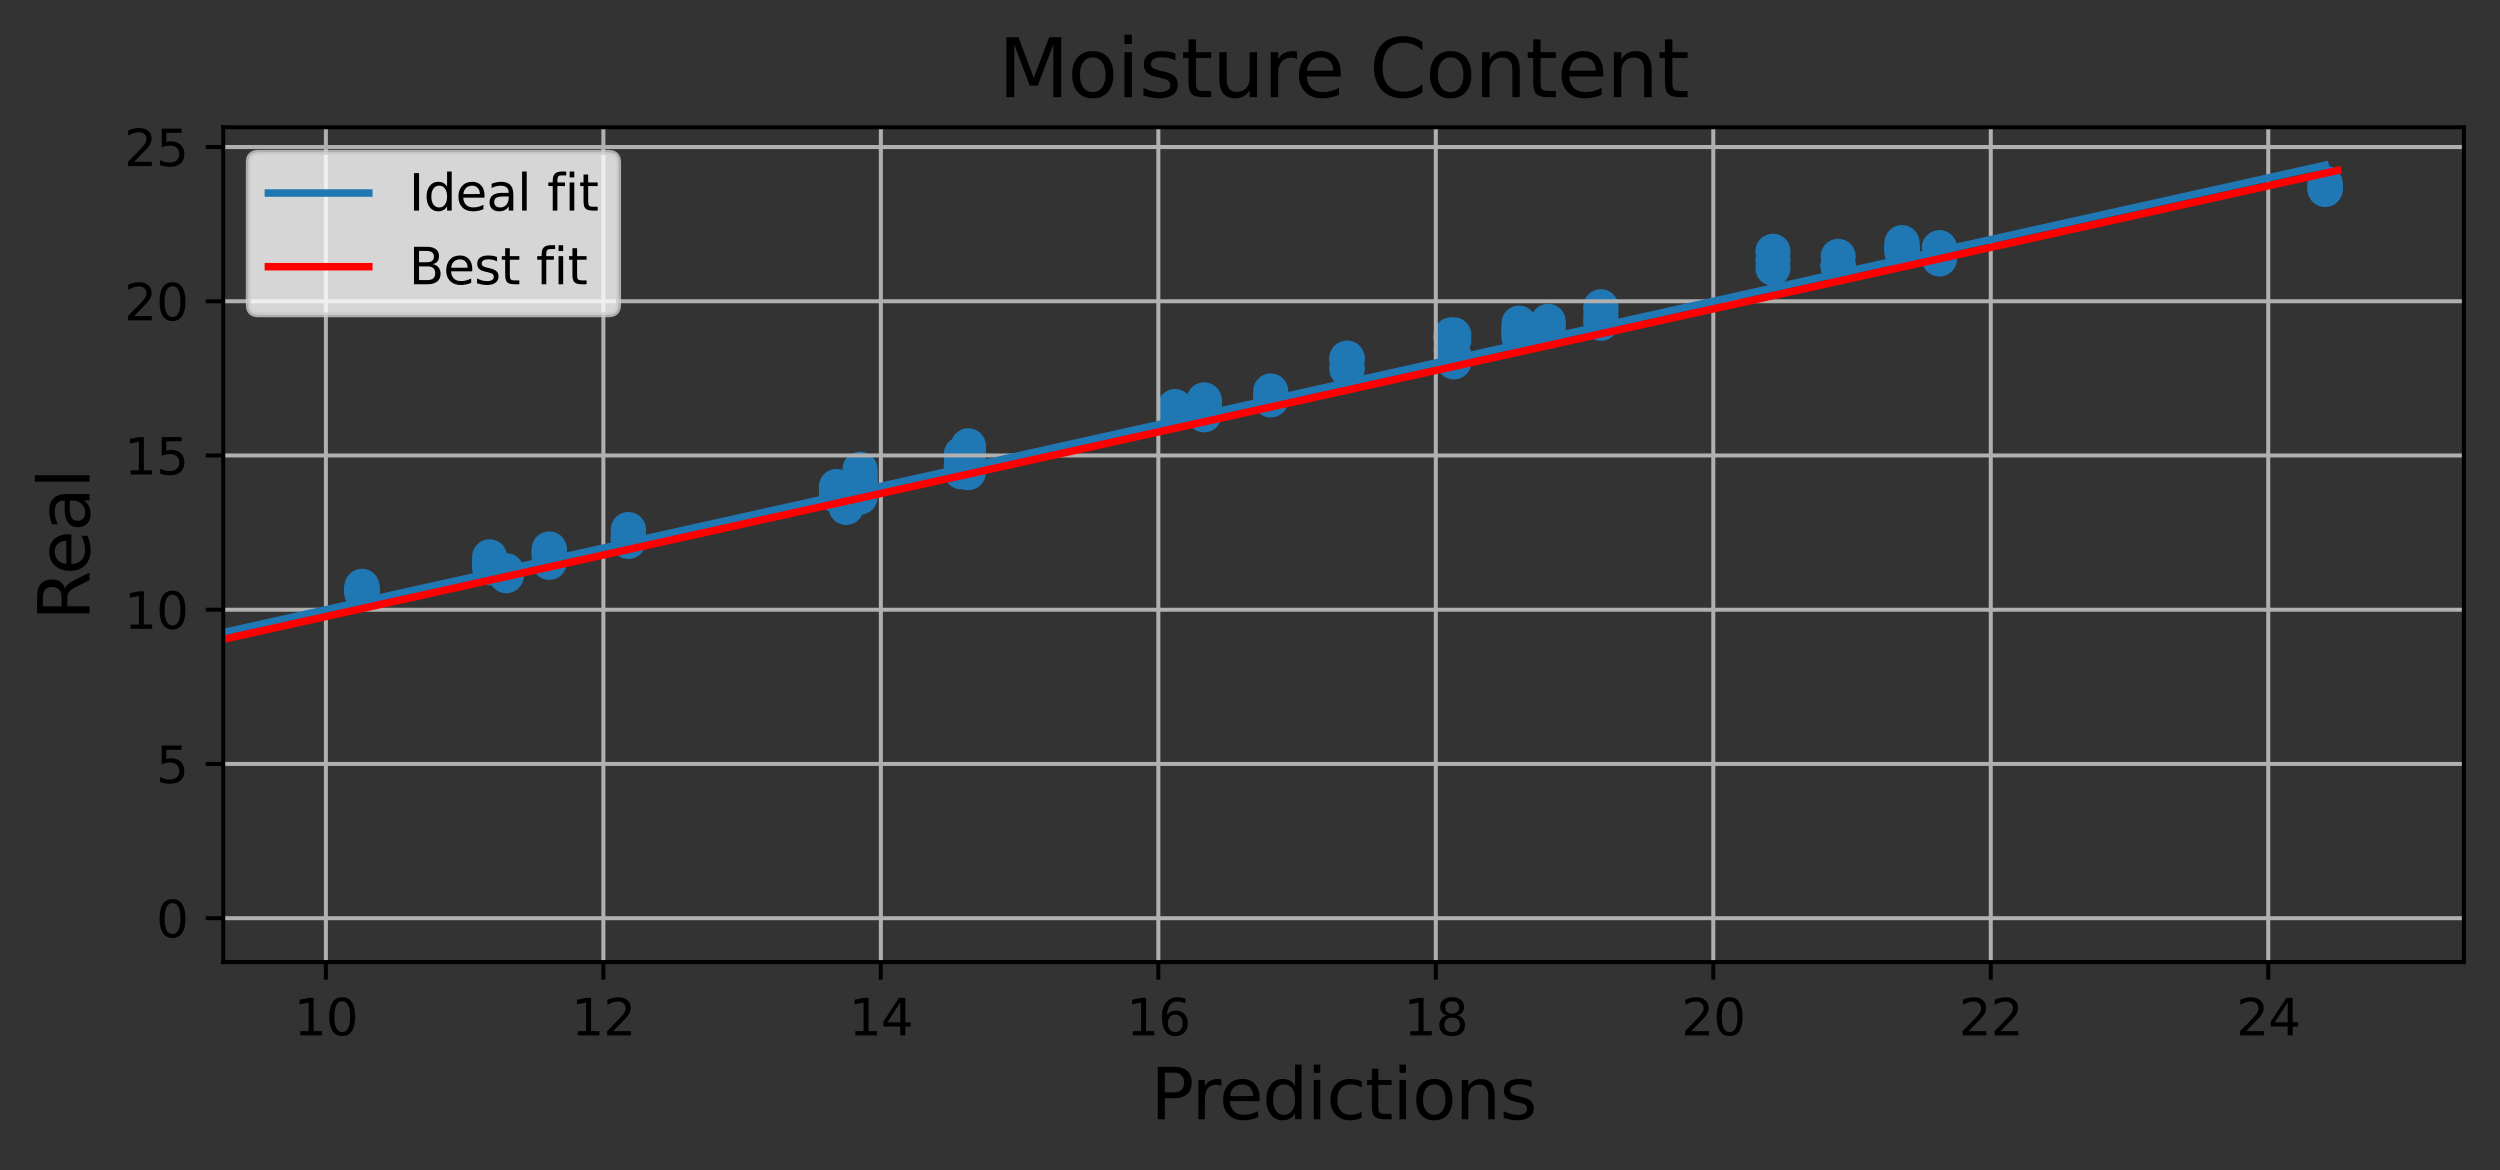 <?xml version="1.0" encoding="utf-8" standalone="no"?>
<!DOCTYPE svg PUBLIC "-//W3C//DTD SVG 1.1//EN"
  "http://www.w3.org/Graphics/SVG/1.1/DTD/svg11.dtd">
<svg xmlns:xlink="http://www.w3.org/1999/xlink" width="498.074pt" height="233.105pt" viewBox="0 0 498.074 233.105" xmlns="http://www.w3.org/2000/svg" version="1.1">
 <rect x="0" y="0" width="498.074" height="233.105" fill="#333333" stroke="none"/>
 <defs>
  <style type="text/css">*{stroke-linejoin: round; stroke-linecap: butt}</style>
 </defs>
 <g id="figure_1">
  <g id="patch_1">
   <path d="M 0 233.105 
L 498.074 233.105 
L 498.074 0 
L 0 0 
L 0 233.105 
z
" style="fill: none"/>
  </g>
  <g id="axes_1">
   <g id="patch_2">
    <path d="M 44.474 191.678 
L 490.874 191.678 
L 490.874 25.358 
L 44.474 25.358 
L 44.474 191.678 
z
" style="fill: none"/>
   </g>
   <g id="PathCollection_1">
    <defs>
     <path id="mb9bf95a5db" d="M 0 3 
C 0.796 3 1.559 2.684 2.121 2.121 
C 2.684 1.559 3 0.796 3 0 
C 3 -0.796 2.684 -1.559 2.121 -2.121 
C 1.559 -2.684 0.796 -3 0 -3 
C -0.796 -3 -1.559 -2.684 -2.121 -2.121 
C -2.684 -1.559 -3 -0.796 -3 0 
C -3 0.796 -2.684 1.559 -2.121 2.121 
C -1.559 2.684 -0.796 3 0 3 
z
" style="stroke: #1f77b4"/>
    </defs>
    <g clip-path="url(#p605a43929f)">
     <use xlink:href="#mb9bf95a5db" x="166.647" y="96.92" style="fill: #1f77b4; stroke: #1f77b4"/>
     <use xlink:href="#mb9bf95a5db" x="318.948" y="62.955" style="fill: #1f77b4; stroke: #1f77b4"/>
     <use xlink:href="#mb9bf95a5db" x="191.524" y="91.012" style="fill: #1f77b4; stroke: #1f77b4"/>
     <use xlink:href="#mb9bf95a5db" x="378.929" y="49.184" style="fill: #1f77b4; stroke: #1f77b4"/>
     <use xlink:href="#mb9bf95a5db" x="72.115" y="118.139" style="fill: #1f77b4; stroke: #1f77b4"/>
     <use xlink:href="#mb9bf95a5db" x="366.214" y="53.033" style="fill: #1f77b4; stroke: #1f77b4"/>
     <use xlink:href="#mb9bf95a5db" x="125.186" y="107.104" style="fill: #1f77b4; stroke: #1f77b4"/>
     <use xlink:href="#mb9bf95a5db" x="191.524" y="90.477" style="fill: #1f77b4; stroke: #1f77b4"/>
     <use xlink:href="#mb9bf95a5db" x="308.445" y="66.059" style="fill: #1f77b4; stroke: #1f77b4"/>
     <use xlink:href="#mb9bf95a5db" x="97.545" y="113.118" style="fill: #1f77b4; stroke: #1f77b4"/>
     <use xlink:href="#mb9bf95a5db" x="171.346" y="94.396" style="fill: #1f77b4; stroke: #1f77b4"/>
     <use xlink:href="#mb9bf95a5db" x="191.524" y="94.007" style="fill: #1f77b4; stroke: #1f77b4"/>
     <use xlink:href="#mb9bf95a5db" x="72.115" y="117.764" style="fill: #1f77b4; stroke: #1f77b4"/>
     <use xlink:href="#mb9bf95a5db" x="366.214" y="53.162" style="fill: #1f77b4; stroke: #1f77b4"/>
     <use xlink:href="#mb9bf95a5db" x="289.096" y="67.372" style="fill: #1f77b4; stroke: #1f77b4"/>
     <use xlink:href="#mb9bf95a5db" x="268.365" y="71.594" style="fill: #1f77b4; stroke: #1f77b4"/>
     <use xlink:href="#mb9bf95a5db" x="268.365" y="71.379" style="fill: #1f77b4; stroke: #1f77b4"/>
     <use xlink:href="#mb9bf95a5db" x="239.895" y="79.982" style="fill: #1f77b4; stroke: #1f77b4"/>
     <use xlink:href="#mb9bf95a5db" x="463.234" y="37.743" style="fill: #1f77b4; stroke: #1f77b4"/>
     <use xlink:href="#mb9bf95a5db" x="72.115" y="117.398" style="fill: #1f77b4; stroke: #1f77b4"/>
     <use xlink:href="#mb9bf95a5db" x="289.649" y="66.708" style="fill: #1f77b4; stroke: #1f77b4"/>
     <use xlink:href="#mb9bf95a5db" x="171.346" y="94.305" style="fill: #1f77b4; stroke: #1f77b4"/>
     <use xlink:href="#mb9bf95a5db" x="109.43" y="109.753" style="fill: #1f77b4; stroke: #1f77b4"/>
     <use xlink:href="#mb9bf95a5db" x="109.43" y="110.371" style="fill: #1f77b4; stroke: #1f77b4"/>
     <use xlink:href="#mb9bf95a5db" x="171.346" y="99.042" style="fill: #1f77b4; stroke: #1f77b4"/>
     <use xlink:href="#mb9bf95a5db" x="100.862" y="114.143" style="fill: #1f77b4; stroke: #1f77b4"/>
     <use xlink:href="#mb9bf95a5db" x="192.906" y="88.894" style="fill: #1f77b4; stroke: #1f77b4"/>
     <use xlink:href="#mb9bf95a5db" x="125.186" y="105.897" style="fill: #1f77b4; stroke: #1f77b4"/>
     <use xlink:href="#mb9bf95a5db" x="125.186" y="107.086" style="fill: #1f77b4; stroke: #1f77b4"/>
     <use xlink:href="#mb9bf95a5db" x="239.895" y="81.49" style="fill: #1f77b4; stroke: #1f77b4"/>
     <use xlink:href="#mb9bf95a5db" x="318.948" y="61.107" style="fill: #1f77b4; stroke: #1f77b4"/>
     <use xlink:href="#mb9bf95a5db" x="289.096" y="66.735" style="fill: #1f77b4; stroke: #1f77b4"/>
     <use xlink:href="#mb9bf95a5db" x="72.115" y="117.828" style="fill: #1f77b4; stroke: #1f77b4"/>
     <use xlink:href="#mb9bf95a5db" x="191.524" y="90.93" style="fill: #1f77b4; stroke: #1f77b4"/>
     <use xlink:href="#mb9bf95a5db" x="234.091" y="81.417" style="fill: #1f77b4; stroke: #1f77b4"/>
     <use xlink:href="#mb9bf95a5db" x="100.862" y="114.191" style="fill: #1f77b4; stroke: #1f77b4"/>
     <use xlink:href="#mb9bf95a5db" x="109.43" y="110.093" style="fill: #1f77b4; stroke: #1f77b4"/>
     <use xlink:href="#mb9bf95a5db" x="192.906" y="90.613" style="fill: #1f77b4; stroke: #1f77b4"/>
     <use xlink:href="#mb9bf95a5db" x="171.346" y="98.168" style="fill: #1f77b4; stroke: #1f77b4"/>
     <use xlink:href="#mb9bf95a5db" x="125.186" y="105.492" style="fill: #1f77b4; stroke: #1f77b4"/>
     <use xlink:href="#mb9bf95a5db" x="171.346" y="95.792" style="fill: #1f77b4; stroke: #1f77b4"/>
     <use xlink:href="#mb9bf95a5db" x="72.115" y="117.243" style="fill: #1f77b4; stroke: #1f77b4"/>
     <use xlink:href="#mb9bf95a5db" x="109.43" y="109.748" style="fill: #1f77b4; stroke: #1f77b4"/>
     <use xlink:href="#mb9bf95a5db" x="289.649" y="67.745" style="fill: #1f77b4; stroke: #1f77b4"/>
     <use xlink:href="#mb9bf95a5db" x="109.43" y="110.77" style="fill: #1f77b4; stroke: #1f77b4"/>
     <use xlink:href="#mb9bf95a5db" x="125.186" y="107.876" style="fill: #1f77b4; stroke: #1f77b4"/>
     <use xlink:href="#mb9bf95a5db" x="72.115" y="117.463" style="fill: #1f77b4; stroke: #1f77b4"/>
     <use xlink:href="#mb9bf95a5db" x="302.64" y="66.052" style="fill: #1f77b4; stroke: #1f77b4"/>
     <use xlink:href="#mb9bf95a5db" x="192.906" y="89.395" style="fill: #1f77b4; stroke: #1f77b4"/>
     <use xlink:href="#mb9bf95a5db" x="97.545" y="112.363" style="fill: #1f77b4; stroke: #1f77b4"/>
     <use xlink:href="#mb9bf95a5db" x="378.929" y="48.341" style="fill: #1f77b4; stroke: #1f77b4"/>
     <use xlink:href="#mb9bf95a5db" x="192.906" y="90.482" style="fill: #1f77b4; stroke: #1f77b4"/>
     <use xlink:href="#mb9bf95a5db" x="168.582" y="100.164" style="fill: #1f77b4; stroke: #1f77b4"/>
     <use xlink:href="#mb9bf95a5db" x="463.234" y="37.497" style="fill: #1f77b4; stroke: #1f77b4"/>
     <use xlink:href="#mb9bf95a5db" x="366.214" y="52.917" style="fill: #1f77b4; stroke: #1f77b4"/>
     <use xlink:href="#mb9bf95a5db" x="191.524" y="93.29" style="fill: #1f77b4; stroke: #1f77b4"/>
     <use xlink:href="#mb9bf95a5db" x="192.906" y="90.016" style="fill: #1f77b4; stroke: #1f77b4"/>
     <use xlink:href="#mb9bf95a5db" x="239.895" y="81.744" style="fill: #1f77b4; stroke: #1f77b4"/>
     <use xlink:href="#mb9bf95a5db" x="191.524" y="92.763" style="fill: #1f77b4; stroke: #1f77b4"/>
     <use xlink:href="#mb9bf95a5db" x="97.545" y="111.786" style="fill: #1f77b4; stroke: #1f77b4"/>
     <use xlink:href="#mb9bf95a5db" x="192.906" y="91.925" style="fill: #1f77b4; stroke: #1f77b4"/>
     <use xlink:href="#mb9bf95a5db" x="168.582" y="100.707" style="fill: #1f77b4; stroke: #1f77b4"/>
     <use xlink:href="#mb9bf95a5db" x="289.649" y="70.794" style="fill: #1f77b4; stroke: #1f77b4"/>
     <use xlink:href="#mb9bf95a5db" x="353.223" y="53.44" style="fill: #1f77b4; stroke: #1f77b4"/>
     <use xlink:href="#mb9bf95a5db" x="302.64" y="65.3" style="fill: #1f77b4; stroke: #1f77b4"/>
     <use xlink:href="#mb9bf95a5db" x="353.223" y="50.059" style="fill: #1f77b4; stroke: #1f77b4"/>
     <use xlink:href="#mb9bf95a5db" x="378.929" y="48.936" style="fill: #1f77b4; stroke: #1f77b4"/>
     <use xlink:href="#mb9bf95a5db" x="171.346" y="97.216" style="fill: #1f77b4; stroke: #1f77b4"/>
     <use xlink:href="#mb9bf95a5db" x="239.895" y="79.859" style="fill: #1f77b4; stroke: #1f77b4"/>
     <use xlink:href="#mb9bf95a5db" x="353.223" y="51.897" style="fill: #1f77b4; stroke: #1f77b4"/>
     <use xlink:href="#mb9bf95a5db" x="191.524" y="90.764" style="fill: #1f77b4; stroke: #1f77b4"/>
     <use xlink:href="#mb9bf95a5db" x="386.392" y="51.612" style="fill: #1f77b4; stroke: #1f77b4"/>
     <use xlink:href="#mb9bf95a5db" x="168.582" y="100.353" style="fill: #1f77b4; stroke: #1f77b4"/>
     <use xlink:href="#mb9bf95a5db" x="366.214" y="52.878" style="fill: #1f77b4; stroke: #1f77b4"/>
     <use xlink:href="#mb9bf95a5db" x="100.862" y="114.703" style="fill: #1f77b4; stroke: #1f77b4"/>
     <use xlink:href="#mb9bf95a5db" x="100.862" y="114.376" style="fill: #1f77b4; stroke: #1f77b4"/>
     <use xlink:href="#mb9bf95a5db" x="168.582" y="97.533" style="fill: #1f77b4; stroke: #1f77b4"/>
     <use xlink:href="#mb9bf95a5db" x="234.091" y="82.487" style="fill: #1f77b4; stroke: #1f77b4"/>
     <use xlink:href="#mb9bf95a5db" x="378.929" y="49.522" style="fill: #1f77b4; stroke: #1f77b4"/>
     <use xlink:href="#mb9bf95a5db" x="109.43" y="111.783" style="fill: #1f77b4; stroke: #1f77b4"/>
     <use xlink:href="#mb9bf95a5db" x="125.186" y="107.433" style="fill: #1f77b4; stroke: #1f77b4"/>
     <use xlink:href="#mb9bf95a5db" x="268.365" y="72.945" style="fill: #1f77b4; stroke: #1f77b4"/>
     <use xlink:href="#mb9bf95a5db" x="308.445" y="64.721" style="fill: #1f77b4; stroke: #1f77b4"/>
     <use xlink:href="#mb9bf95a5db" x="171.346" y="93.481" style="fill: #1f77b4; stroke: #1f77b4"/>
     <use xlink:href="#mb9bf95a5db" x="239.895" y="82.647" style="fill: #1f77b4; stroke: #1f77b4"/>
     <use xlink:href="#mb9bf95a5db" x="166.647" y="98.567" style="fill: #1f77b4; stroke: #1f77b4"/>
     <use xlink:href="#mb9bf95a5db" x="72.115" y="117.389" style="fill: #1f77b4; stroke: #1f77b4"/>
     <use xlink:href="#mb9bf95a5db" x="192.906" y="90.288" style="fill: #1f77b4; stroke: #1f77b4"/>
     <use xlink:href="#mb9bf95a5db" x="168.582" y="100.15" style="fill: #1f77b4; stroke: #1f77b4"/>
     <use xlink:href="#mb9bf95a5db" x="302.64" y="65.876" style="fill: #1f77b4; stroke: #1f77b4"/>
     <use xlink:href="#mb9bf95a5db" x="386.392" y="50.589" style="fill: #1f77b4; stroke: #1f77b4"/>
     <use xlink:href="#mb9bf95a5db" x="109.43" y="109.359" style="fill: #1f77b4; stroke: #1f77b4"/>
     <use xlink:href="#mb9bf95a5db" x="109.43" y="110.348" style="fill: #1f77b4; stroke: #1f77b4"/>
     <use xlink:href="#mb9bf95a5db" x="378.929" y="49.335" style="fill: #1f77b4; stroke: #1f77b4"/>
     <use xlink:href="#mb9bf95a5db" x="109.43" y="111.631" style="fill: #1f77b4; stroke: #1f77b4"/>
     <use xlink:href="#mb9bf95a5db" x="463.234" y="36.488" style="fill: #1f77b4; stroke: #1f77b4"/>
     <use xlink:href="#mb9bf95a5db" x="318.948" y="63.817" style="fill: #1f77b4; stroke: #1f77b4"/>
     <use xlink:href="#mb9bf95a5db" x="253.163" y="78.975" style="fill: #1f77b4; stroke: #1f77b4"/>
     <use xlink:href="#mb9bf95a5db" x="168.582" y="99.321" style="fill: #1f77b4; stroke: #1f77b4"/>
     <use xlink:href="#mb9bf95a5db" x="125.186" y="107.443" style="fill: #1f77b4; stroke: #1f77b4"/>
     <use xlink:href="#mb9bf95a5db" x="386.392" y="49.361" style="fill: #1f77b4; stroke: #1f77b4"/>
     <use xlink:href="#mb9bf95a5db" x="171.346" y="96.126" style="fill: #1f77b4; stroke: #1f77b4"/>
     <use xlink:href="#mb9bf95a5db" x="302.64" y="66.764" style="fill: #1f77b4; stroke: #1f77b4"/>
     <use xlink:href="#mb9bf95a5db" x="192.906" y="94.163" style="fill: #1f77b4; stroke: #1f77b4"/>
     <use xlink:href="#mb9bf95a5db" x="253.163" y="79.688" style="fill: #1f77b4; stroke: #1f77b4"/>
     <use xlink:href="#mb9bf95a5db" x="386.392" y="51.19" style="fill: #1f77b4; stroke: #1f77b4"/>
     <use xlink:href="#mb9bf95a5db" x="239.895" y="79.658" style="fill: #1f77b4; stroke: #1f77b4"/>
     <use xlink:href="#mb9bf95a5db" x="268.365" y="71.369" style="fill: #1f77b4; stroke: #1f77b4"/>
     <use xlink:href="#mb9bf95a5db" x="171.346" y="95.916" style="fill: #1f77b4; stroke: #1f77b4"/>
     <use xlink:href="#mb9bf95a5db" x="125.186" y="106.284" style="fill: #1f77b4; stroke: #1f77b4"/>
     <use xlink:href="#mb9bf95a5db" x="289.096" y="69.623" style="fill: #1f77b4; stroke: #1f77b4"/>
     <use xlink:href="#mb9bf95a5db" x="302.64" y="65.562" style="fill: #1f77b4; stroke: #1f77b4"/>
     <use xlink:href="#mb9bf95a5db" x="125.186" y="107.534" style="fill: #1f77b4; stroke: #1f77b4"/>
     <use xlink:href="#mb9bf95a5db" x="268.365" y="73.591" style="fill: #1f77b4; stroke: #1f77b4"/>
     <use xlink:href="#mb9bf95a5db" x="268.365" y="73.314" style="fill: #1f77b4; stroke: #1f77b4"/>
     <use xlink:href="#mb9bf95a5db" x="289.096" y="67.406" style="fill: #1f77b4; stroke: #1f77b4"/>
     <use xlink:href="#mb9bf95a5db" x="239.895" y="82.157" style="fill: #1f77b4; stroke: #1f77b4"/>
     <use xlink:href="#mb9bf95a5db" x="100.862" y="113.708" style="fill: #1f77b4; stroke: #1f77b4"/>
     <use xlink:href="#mb9bf95a5db" x="234.091" y="82.29" style="fill: #1f77b4; stroke: #1f77b4"/>
     <use xlink:href="#mb9bf95a5db" x="239.895" y="80.1" style="fill: #1f77b4; stroke: #1f77b4"/>
     <use xlink:href="#mb9bf95a5db" x="318.948" y="64.417" style="fill: #1f77b4; stroke: #1f77b4"/>
     <use xlink:href="#mb9bf95a5db" x="386.392" y="50.225" style="fill: #1f77b4; stroke: #1f77b4"/>
     <use xlink:href="#mb9bf95a5db" x="463.234" y="37.108" style="fill: #1f77b4; stroke: #1f77b4"/>
     <use xlink:href="#mb9bf95a5db" x="308.445" y="64.012" style="fill: #1f77b4; stroke: #1f77b4"/>
     <use xlink:href="#mb9bf95a5db" x="378.929" y="50.298" style="fill: #1f77b4; stroke: #1f77b4"/>
     <use xlink:href="#mb9bf95a5db" x="72.115" y="118.119" style="fill: #1f77b4; stroke: #1f77b4"/>
     <use xlink:href="#mb9bf95a5db" x="289.649" y="72.097" style="fill: #1f77b4; stroke: #1f77b4"/>
     <use xlink:href="#mb9bf95a5db" x="166.647" y="97.242" style="fill: #1f77b4; stroke: #1f77b4"/>
     <use xlink:href="#mb9bf95a5db" x="125.186" y="105.895" style="fill: #1f77b4; stroke: #1f77b4"/>
     <use xlink:href="#mb9bf95a5db" x="100.862" y="113.786" style="fill: #1f77b4; stroke: #1f77b4"/>
     <use xlink:href="#mb9bf95a5db" x="234.091" y="81.005" style="fill: #1f77b4; stroke: #1f77b4"/>
     <use xlink:href="#mb9bf95a5db" x="109.43" y="112.041" style="fill: #1f77b4; stroke: #1f77b4"/>
     <use xlink:href="#mb9bf95a5db" x="302.64" y="64.369" style="fill: #1f77b4; stroke: #1f77b4"/>
     <use xlink:href="#mb9bf95a5db" x="318.948" y="61.74" style="fill: #1f77b4; stroke: #1f77b4"/>
     <use xlink:href="#mb9bf95a5db" x="239.895" y="80.681" style="fill: #1f77b4; stroke: #1f77b4"/>
     <use xlink:href="#mb9bf95a5db" x="234.091" y="81.098" style="fill: #1f77b4; stroke: #1f77b4"/>
     <use xlink:href="#mb9bf95a5db" x="308.445" y="64.895" style="fill: #1f77b4; stroke: #1f77b4"/>
     <use xlink:href="#mb9bf95a5db" x="97.545" y="110.929" style="fill: #1f77b4; stroke: #1f77b4"/>
     <use xlink:href="#mb9bf95a5db" x="166.647" y="98.705" style="fill: #1f77b4; stroke: #1f77b4"/>
     <use xlink:href="#mb9bf95a5db" x="192.906" y="92.282" style="fill: #1f77b4; stroke: #1f77b4"/>
     <use xlink:href="#mb9bf95a5db" x="289.096" y="67.011" style="fill: #1f77b4; stroke: #1f77b4"/>
     <use xlink:href="#mb9bf95a5db" x="192.906" y="88.821" style="fill: #1f77b4; stroke: #1f77b4"/>
     <use xlink:href="#mb9bf95a5db" x="253.163" y="79.34" style="fill: #1f77b4; stroke: #1f77b4"/>
     <use xlink:href="#mb9bf95a5db" x="125.186" y="107.015" style="fill: #1f77b4; stroke: #1f77b4"/>
     <use xlink:href="#mb9bf95a5db" x="168.582" y="98.593" style="fill: #1f77b4; stroke: #1f77b4"/>
     <use xlink:href="#mb9bf95a5db" x="253.163" y="77.892" style="fill: #1f77b4; stroke: #1f77b4"/>
     <use xlink:href="#mb9bf95a5db" x="100.862" y="114.361" style="fill: #1f77b4; stroke: #1f77b4"/>
     <use xlink:href="#mb9bf95a5db" x="166.647" y="98.493" style="fill: #1f77b4; stroke: #1f77b4"/>
     <use xlink:href="#mb9bf95a5db" x="239.895" y="81.324" style="fill: #1f77b4; stroke: #1f77b4"/>
     <use xlink:href="#mb9bf95a5db" x="378.929" y="49.908" style="fill: #1f77b4; stroke: #1f77b4"/>
     <use xlink:href="#mb9bf95a5db" x="191.524" y="90.766" style="fill: #1f77b4; stroke: #1f77b4"/>
     <use xlink:href="#mb9bf95a5db" x="234.091" y="81.84" style="fill: #1f77b4; stroke: #1f77b4"/>
     <use xlink:href="#mb9bf95a5db" x="386.392" y="49.38" style="fill: #1f77b4; stroke: #1f77b4"/>
     <use xlink:href="#mb9bf95a5db" x="100.862" y="114.228" style="fill: #1f77b4; stroke: #1f77b4"/>
     <use xlink:href="#mb9bf95a5db" x="366.214" y="51.072" style="fill: #1f77b4; stroke: #1f77b4"/>
     <use xlink:href="#mb9bf95a5db" x="168.582" y="101.097" style="fill: #1f77b4; stroke: #1f77b4"/>
     <use xlink:href="#mb9bf95a5db" x="72.115" y="117.884" style="fill: #1f77b4; stroke: #1f77b4"/>
     <use xlink:href="#mb9bf95a5db" x="463.234" y="36.977" style="fill: #1f77b4; stroke: #1f77b4"/>
     <use xlink:href="#mb9bf95a5db" x="463.234" y="37.717" style="fill: #1f77b4; stroke: #1f77b4"/>
     <use xlink:href="#mb9bf95a5db" x="302.64" y="65.971" style="fill: #1f77b4; stroke: #1f77b4"/>
     <use xlink:href="#mb9bf95a5db" x="302.64" y="67.248" style="fill: #1f77b4; stroke: #1f77b4"/>
     <use xlink:href="#mb9bf95a5db" x="72.115" y="116.817" style="fill: #1f77b4; stroke: #1f77b4"/>
    </g>
   </g>
   <g id="matplotlib.axis_1">
    <g id="xtick_1">
     <g id="line2d_1">
      <path d="M 64.929 191.678 
L 64.929 25.358 
" clip-path="url(#p605a43929f)" style="fill: none; stroke: #b0b0b0; stroke-width: 0.8; stroke-linecap: square"/>
     </g>
     <g id="line2d_2">
      <defs>
       <path id="ma4878e8b50" d="M 0 0 
L 0 3.5 
" style="stroke: #000000; stroke-width: 0.8"/>
      </defs>
      <g>
       <use xlink:href="#ma4878e8b50" x="64.929" y="191.678" style="stroke: #000000; stroke-width: 0.8"/>
      </g>
     </g>
     <g id="text_1">
      <!-- 10 -->
      <g transform="translate(58.566 206.276)scale(0.1 -0.1)">
       <defs>
        <path id="DejaVuSans-31" d="M 794 531 
L 1825 531 
L 1825 4091 
L 703 3866 
L 703 4441 
L 1819 4666 
L 2450 4666 
L 2450 531 
L 3481 531 
L 3481 0 
L 794 0 
L 794 531 
z
" transform="scale(0.016)"/>
        <path id="DejaVuSans-30" d="M 2034 4250 
Q 1547 4250 1301 3770 
Q 1056 3291 1056 2328 
Q 1056 1369 1301 889 
Q 1547 409 2034 409 
Q 2525 409 2770 889 
Q 3016 1369 3016 2328 
Q 3016 3291 2770 3770 
Q 2525 4250 2034 4250 
z
M 2034 4750 
Q 2819 4750 3233 4129 
Q 3647 3509 3647 2328 
Q 3647 1150 3233 529 
Q 2819 -91 2034 -91 
Q 1250 -91 836 529 
Q 422 1150 422 2328 
Q 422 3509 836 4129 
Q 1250 4750 2034 4750 
z
" transform="scale(0.016)"/>
       </defs>
       <use xlink:href="#DejaVuSans-31"/>
       <use xlink:href="#DejaVuSans-30" x="63.623"/>
      </g>
     </g>
    </g>
    <g id="xtick_2">
     <g id="line2d_3">
      <path d="M 120.21 191.678 
L 120.21 25.358 
" clip-path="url(#p605a43929f)" style="fill: none; stroke: #b0b0b0; stroke-width: 0.8; stroke-linecap: square"/>
     </g>
     <g id="line2d_4">
      <g>
       <use xlink:href="#ma4878e8b50" x="120.21" y="191.678" style="stroke: #000000; stroke-width: 0.8"/>
      </g>
     </g>
     <g id="text_2">
      <!-- 12 -->
      <g transform="translate(113.848 206.276)scale(0.1 -0.1)">
       <defs>
        <path id="DejaVuSans-32" d="M 1228 531 
L 3431 531 
L 3431 0 
L 469 0 
L 469 531 
Q 828 903 1448 1529 
Q 2069 2156 2228 2338 
Q 2531 2678 2651 2914 
Q 2772 3150 2772 3378 
Q 2772 3750 2511 3984 
Q 2250 4219 1831 4219 
Q 1534 4219 1204 4116 
Q 875 4013 500 3803 
L 500 4441 
Q 881 4594 1212 4672 
Q 1544 4750 1819 4750 
Q 2544 4750 2975 4387 
Q 3406 4025 3406 3419 
Q 3406 3131 3298 2873 
Q 3191 2616 2906 2266 
Q 2828 2175 2409 1742 
Q 1991 1309 1228 531 
z
" transform="scale(0.016)"/>
       </defs>
       <use xlink:href="#DejaVuSans-31"/>
       <use xlink:href="#DejaVuSans-32" x="63.623"/>
      </g>
     </g>
    </g>
    <g id="xtick_3">
     <g id="line2d_5">
      <path d="M 175.492 191.678 
L 175.492 25.358 
" clip-path="url(#p605a43929f)" style="fill: none; stroke: #b0b0b0; stroke-width: 0.8; stroke-linecap: square"/>
     </g>
     <g id="line2d_6">
      <g>
       <use xlink:href="#ma4878e8b50" x="175.492" y="191.678" style="stroke: #000000; stroke-width: 0.8"/>
      </g>
     </g>
     <g id="text_3">
      <!-- 14 -->
      <g transform="translate(169.13 206.276)scale(0.1 -0.1)">
       <defs>
        <path id="DejaVuSans-34" d="M 2419 4116 
L 825 1625 
L 2419 1625 
L 2419 4116 
z
M 2253 4666 
L 3047 4666 
L 3047 1625 
L 3713 1625 
L 3713 1100 
L 3047 1100 
L 3047 0 
L 2419 0 
L 2419 1100 
L 313 1100 
L 313 1709 
L 2253 4666 
z
" transform="scale(0.016)"/>
       </defs>
       <use xlink:href="#DejaVuSans-31"/>
       <use xlink:href="#DejaVuSans-34" x="63.623"/>
      </g>
     </g>
    </g>
    <g id="xtick_4">
     <g id="line2d_7">
      <path d="M 230.774 191.678 
L 230.774 25.358 
" clip-path="url(#p605a43929f)" style="fill: none; stroke: #b0b0b0; stroke-width: 0.8; stroke-linecap: square"/>
     </g>
     <g id="line2d_8">
      <g>
       <use xlink:href="#ma4878e8b50" x="230.774" y="191.678" style="stroke: #000000; stroke-width: 0.8"/>
      </g>
     </g>
     <g id="text_4">
      <!-- 16 -->
      <g transform="translate(224.411 206.276)scale(0.1 -0.1)">
       <defs>
        <path id="DejaVuSans-36" d="M 2113 2584 
Q 1688 2584 1439 2293 
Q 1191 2003 1191 1497 
Q 1191 994 1439 701 
Q 1688 409 2113 409 
Q 2538 409 2786 701 
Q 3034 994 3034 1497 
Q 3034 2003 2786 2293 
Q 2538 2584 2113 2584 
z
M 3366 4563 
L 3366 3988 
Q 3128 4100 2886 4159 
Q 2644 4219 2406 4219 
Q 1781 4219 1451 3797 
Q 1122 3375 1075 2522 
Q 1259 2794 1537 2939 
Q 1816 3084 2150 3084 
Q 2853 3084 3261 2657 
Q 3669 2231 3669 1497 
Q 3669 778 3244 343 
Q 2819 -91 2113 -91 
Q 1303 -91 875 529 
Q 447 1150 447 2328 
Q 447 3434 972 4092 
Q 1497 4750 2381 4750 
Q 2619 4750 2861 4703 
Q 3103 4656 3366 4563 
z
" transform="scale(0.016)"/>
       </defs>
       <use xlink:href="#DejaVuSans-31"/>
       <use xlink:href="#DejaVuSans-36" x="63.623"/>
      </g>
     </g>
    </g>
    <g id="xtick_5">
     <g id="line2d_9">
      <path d="M 286.056 191.678 
L 286.056 25.358 
" clip-path="url(#p605a43929f)" style="fill: none; stroke: #b0b0b0; stroke-width: 0.8; stroke-linecap: square"/>
     </g>
     <g id="line2d_10">
      <g>
       <use xlink:href="#ma4878e8b50" x="286.056" y="191.678" style="stroke: #000000; stroke-width: 0.8"/>
      </g>
     </g>
     <g id="text_5">
      <!-- 18 -->
      <g transform="translate(279.693 206.276)scale(0.1 -0.1)">
       <defs>
        <path id="DejaVuSans-38" d="M 2034 2216 
Q 1584 2216 1326 1975 
Q 1069 1734 1069 1313 
Q 1069 891 1326 650 
Q 1584 409 2034 409 
Q 2484 409 2743 651 
Q 3003 894 3003 1313 
Q 3003 1734 2745 1975 
Q 2488 2216 2034 2216 
z
M 1403 2484 
Q 997 2584 770 2862 
Q 544 3141 544 3541 
Q 544 4100 942 4425 
Q 1341 4750 2034 4750 
Q 2731 4750 3128 4425 
Q 3525 4100 3525 3541 
Q 3525 3141 3298 2862 
Q 3072 2584 2669 2484 
Q 3125 2378 3379 2068 
Q 3634 1759 3634 1313 
Q 3634 634 3220 271 
Q 2806 -91 2034 -91 
Q 1263 -91 848 271 
Q 434 634 434 1313 
Q 434 1759 690 2068 
Q 947 2378 1403 2484 
z
M 1172 3481 
Q 1172 3119 1398 2916 
Q 1625 2713 2034 2713 
Q 2441 2713 2670 2916 
Q 2900 3119 2900 3481 
Q 2900 3844 2670 4047 
Q 2441 4250 2034 4250 
Q 1625 4250 1398 4047 
Q 1172 3844 1172 3481 
z
" transform="scale(0.016)"/>
       </defs>
       <use xlink:href="#DejaVuSans-31"/>
       <use xlink:href="#DejaVuSans-38" x="63.623"/>
      </g>
     </g>
    </g>
    <g id="xtick_6">
     <g id="line2d_11">
      <path d="M 341.337 191.678 
L 341.337 25.358 
" clip-path="url(#p605a43929f)" style="fill: none; stroke: #b0b0b0; stroke-width: 0.8; stroke-linecap: square"/>
     </g>
     <g id="line2d_12">
      <g>
       <use xlink:href="#ma4878e8b50" x="341.337" y="191.678" style="stroke: #000000; stroke-width: 0.8"/>
      </g>
     </g>
     <g id="text_6">
      <!-- 20 -->
      <g transform="translate(334.975 206.276)scale(0.1 -0.1)">
       <use xlink:href="#DejaVuSans-32"/>
       <use xlink:href="#DejaVuSans-30" x="63.623"/>
      </g>
     </g>
    </g>
    <g id="xtick_7">
     <g id="line2d_13">
      <path d="M 396.619 191.678 
L 396.619 25.358 
" clip-path="url(#p605a43929f)" style="fill: none; stroke: #b0b0b0; stroke-width: 0.8; stroke-linecap: square"/>
     </g>
     <g id="line2d_14">
      <g>
       <use xlink:href="#ma4878e8b50" x="396.619" y="191.678" style="stroke: #000000; stroke-width: 0.8"/>
      </g>
     </g>
     <g id="text_7">
      <!-- 22 -->
      <g transform="translate(390.257 206.276)scale(0.1 -0.1)">
       <use xlink:href="#DejaVuSans-32"/>
       <use xlink:href="#DejaVuSans-32" x="63.623"/>
      </g>
     </g>
    </g>
    <g id="xtick_8">
     <g id="line2d_15">
      <path d="M 451.901 191.678 
L 451.901 25.358 
" clip-path="url(#p605a43929f)" style="fill: none; stroke: #b0b0b0; stroke-width: 0.8; stroke-linecap: square"/>
     </g>
     <g id="line2d_16">
      <g>
       <use xlink:href="#ma4878e8b50" x="451.901" y="191.678" style="stroke: #000000; stroke-width: 0.8"/>
      </g>
     </g>
     <g id="text_8">
      <!-- 24 -->
      <g transform="translate(445.538 206.276)scale(0.1 -0.1)">
       <use xlink:href="#DejaVuSans-32"/>
       <use xlink:href="#DejaVuSans-34" x="63.623"/>
      </g>
     </g>
    </g>
    <g id="text_9">
     <!-- Predictions -->
     <g transform="translate(229.256 222.993)scale(0.14 -0.14)">
      <defs>
       <path id="DejaVuSans-50" d="M 1259 4147 
L 1259 2394 
L 2053 2394 
Q 2494 2394 2734 2622 
Q 2975 2850 2975 3272 
Q 2975 3691 2734 3919 
Q 2494 4147 2053 4147 
L 1259 4147 
z
M 628 4666 
L 2053 4666 
Q 2838 4666 3239 4311 
Q 3641 3956 3641 3272 
Q 3641 2581 3239 2228 
Q 2838 1875 2053 1875 
L 1259 1875 
L 1259 0 
L 628 0 
L 628 4666 
z
" transform="scale(0.016)"/>
       <path id="DejaVuSans-72" d="M 2631 2963 
Q 2534 3019 2420 3045 
Q 2306 3072 2169 3072 
Q 1681 3072 1420 2755 
Q 1159 2438 1159 1844 
L 1159 0 
L 581 0 
L 581 3500 
L 1159 3500 
L 1159 2956 
Q 1341 3275 1631 3429 
Q 1922 3584 2338 3584 
Q 2397 3584 2469 3576 
Q 2541 3569 2628 3553 
L 2631 2963 
z
" transform="scale(0.016)"/>
       <path id="DejaVuSans-65" d="M 3597 1894 
L 3597 1613 
L 953 1613 
Q 991 1019 1311 708 
Q 1631 397 2203 397 
Q 2534 397 2845 478 
Q 3156 559 3463 722 
L 3463 178 
Q 3153 47 2828 -22 
Q 2503 -91 2169 -91 
Q 1331 -91 842 396 
Q 353 884 353 1716 
Q 353 2575 817 3079 
Q 1281 3584 2069 3584 
Q 2775 3584 3186 3129 
Q 3597 2675 3597 1894 
z
M 3022 2063 
Q 3016 2534 2758 2815 
Q 2500 3097 2075 3097 
Q 1594 3097 1305 2825 
Q 1016 2553 972 2059 
L 3022 2063 
z
" transform="scale(0.016)"/>
       <path id="DejaVuSans-64" d="M 2906 2969 
L 2906 4863 
L 3481 4863 
L 3481 0 
L 2906 0 
L 2906 525 
Q 2725 213 2448 61 
Q 2172 -91 1784 -91 
Q 1150 -91 751 415 
Q 353 922 353 1747 
Q 353 2572 751 3078 
Q 1150 3584 1784 3584 
Q 2172 3584 2448 3432 
Q 2725 3281 2906 2969 
z
M 947 1747 
Q 947 1113 1208 752 
Q 1469 391 1925 391 
Q 2381 391 2643 752 
Q 2906 1113 2906 1747 
Q 2906 2381 2643 2742 
Q 2381 3103 1925 3103 
Q 1469 3103 1208 2742 
Q 947 2381 947 1747 
z
" transform="scale(0.016)"/>
       <path id="DejaVuSans-69" d="M 603 3500 
L 1178 3500 
L 1178 0 
L 603 0 
L 603 3500 
z
M 603 4863 
L 1178 4863 
L 1178 4134 
L 603 4134 
L 603 4863 
z
" transform="scale(0.016)"/>
       <path id="DejaVuSans-63" d="M 3122 3366 
L 3122 2828 
Q 2878 2963 2633 3030 
Q 2388 3097 2138 3097 
Q 1578 3097 1268 2742 
Q 959 2388 959 1747 
Q 959 1106 1268 751 
Q 1578 397 2138 397 
Q 2388 397 2633 464 
Q 2878 531 3122 666 
L 3122 134 
Q 2881 22 2623 -34 
Q 2366 -91 2075 -91 
Q 1284 -91 818 406 
Q 353 903 353 1747 
Q 353 2603 823 3093 
Q 1294 3584 2113 3584 
Q 2378 3584 2631 3529 
Q 2884 3475 3122 3366 
z
" transform="scale(0.016)"/>
       <path id="DejaVuSans-74" d="M 1172 4494 
L 1172 3500 
L 2356 3500 
L 2356 3053 
L 1172 3053 
L 1172 1153 
Q 1172 725 1289 603 
Q 1406 481 1766 481 
L 2356 481 
L 2356 0 
L 1766 0 
Q 1100 0 847 248 
Q 594 497 594 1153 
L 594 3053 
L 172 3053 
L 172 3500 
L 594 3500 
L 594 4494 
L 1172 4494 
z
" transform="scale(0.016)"/>
       <path id="DejaVuSans-6f" d="M 1959 3097 
Q 1497 3097 1228 2736 
Q 959 2375 959 1747 
Q 959 1119 1226 758 
Q 1494 397 1959 397 
Q 2419 397 2687 759 
Q 2956 1122 2956 1747 
Q 2956 2369 2687 2733 
Q 2419 3097 1959 3097 
z
M 1959 3584 
Q 2709 3584 3137 3096 
Q 3566 2609 3566 1747 
Q 3566 888 3137 398 
Q 2709 -91 1959 -91 
Q 1206 -91 779 398 
Q 353 888 353 1747 
Q 353 2609 779 3096 
Q 1206 3584 1959 3584 
z
" transform="scale(0.016)"/>
       <path id="DejaVuSans-6e" d="M 3513 2113 
L 3513 0 
L 2938 0 
L 2938 2094 
Q 2938 2591 2744 2837 
Q 2550 3084 2163 3084 
Q 1697 3084 1428 2787 
Q 1159 2491 1159 1978 
L 1159 0 
L 581 0 
L 581 3500 
L 1159 3500 
L 1159 2956 
Q 1366 3272 1645 3428 
Q 1925 3584 2291 3584 
Q 2894 3584 3203 3211 
Q 3513 2838 3513 2113 
z
" transform="scale(0.016)"/>
       <path id="DejaVuSans-73" d="M 2834 3397 
L 2834 2853 
Q 2591 2978 2328 3040 
Q 2066 3103 1784 3103 
Q 1356 3103 1142 2972 
Q 928 2841 928 2578 
Q 928 2378 1081 2264 
Q 1234 2150 1697 2047 
L 1894 2003 
Q 2506 1872 2764 1633 
Q 3022 1394 3022 966 
Q 3022 478 2636 193 
Q 2250 -91 1575 -91 
Q 1294 -91 989 -36 
Q 684 19 347 128 
L 347 722 
Q 666 556 975 473 
Q 1284 391 1588 391 
Q 1994 391 2212 530 
Q 2431 669 2431 922 
Q 2431 1156 2273 1281 
Q 2116 1406 1581 1522 
L 1381 1569 
Q 847 1681 609 1914 
Q 372 2147 372 2553 
Q 372 3047 722 3315 
Q 1072 3584 1716 3584 
Q 2034 3584 2315 3537 
Q 2597 3491 2834 3397 
z
" transform="scale(0.016)"/>
      </defs>
      <use xlink:href="#DejaVuSans-50"/>
      <use xlink:href="#DejaVuSans-72" x="58.553"/>
      <use xlink:href="#DejaVuSans-65" x="97.416"/>
      <use xlink:href="#DejaVuSans-64" x="158.939"/>
      <use xlink:href="#DejaVuSans-69" x="222.416"/>
      <use xlink:href="#DejaVuSans-63" x="250.199"/>
      <use xlink:href="#DejaVuSans-74" x="305.18"/>
      <use xlink:href="#DejaVuSans-69" x="344.389"/>
      <use xlink:href="#DejaVuSans-6f" x="372.172"/>
      <use xlink:href="#DejaVuSans-6e" x="433.354"/>
      <use xlink:href="#DejaVuSans-73" x="496.732"/>
     </g>
    </g>
   </g>
   <g id="matplotlib.axis_2">
    <g id="ytick_1">
     <g id="line2d_17">
      <path d="M 44.474 182.929 
L 490.874 182.929 
" clip-path="url(#p605a43929f)" style="fill: none; stroke: #b0b0b0; stroke-width: 0.8; stroke-linecap: square"/>
     </g>
     <g id="line2d_18">
      <defs>
       <path id="m950c1ee2d6" d="M 0 0 
L -3.5 0 
" style="stroke: #000000; stroke-width: 0.8"/>
      </defs>
      <g>
       <use xlink:href="#m950c1ee2d6" x="44.474" y="182.929" style="stroke: #000000; stroke-width: 0.8"/>
      </g>
     </g>
     <g id="text_10">
      <!-- 0 -->
      <g transform="translate(31.112 186.728)scale(0.1 -0.1)">
       <use xlink:href="#DejaVuSans-30"/>
      </g>
     </g>
    </g>
    <g id="ytick_2">
     <g id="line2d_19">
      <path d="M 44.474 152.201 
L 490.874 152.201 
" clip-path="url(#p605a43929f)" style="fill: none; stroke: #b0b0b0; stroke-width: 0.8; stroke-linecap: square"/>
     </g>
     <g id="line2d_20">
      <g>
       <use xlink:href="#m950c1ee2d6" x="44.474" y="152.201" style="stroke: #000000; stroke-width: 0.8"/>
      </g>
     </g>
     <g id="text_11">
      <!-- 5 -->
      <g transform="translate(31.112 156)scale(0.1 -0.1)">
       <defs>
        <path id="DejaVuSans-35" d="M 691 4666 
L 3169 4666 
L 3169 4134 
L 1269 4134 
L 1269 2991 
Q 1406 3038 1543 3061 
Q 1681 3084 1819 3084 
Q 2600 3084 3056 2656 
Q 3513 2228 3513 1497 
Q 3513 744 3044 326 
Q 2575 -91 1722 -91 
Q 1428 -91 1123 -41 
Q 819 9 494 109 
L 494 744 
Q 775 591 1075 516 
Q 1375 441 1709 441 
Q 2250 441 2565 725 
Q 2881 1009 2881 1497 
Q 2881 1984 2565 2268 
Q 2250 2553 1709 2553 
Q 1456 2553 1204 2497 
Q 953 2441 691 2322 
L 691 4666 
z
" transform="scale(0.016)"/>
       </defs>
       <use xlink:href="#DejaVuSans-35"/>
      </g>
     </g>
    </g>
    <g id="ytick_3">
     <g id="line2d_21">
      <path d="M 44.474 121.474 
L 490.874 121.474 
" clip-path="url(#p605a43929f)" style="fill: none; stroke: #b0b0b0; stroke-width: 0.8; stroke-linecap: square"/>
     </g>
     <g id="line2d_22">
      <g>
       <use xlink:href="#m950c1ee2d6" x="44.474" y="121.474" style="stroke: #000000; stroke-width: 0.8"/>
      </g>
     </g>
     <g id="text_12">
      <!-- 10 -->
      <g transform="translate(24.749 125.273)scale(0.1 -0.1)">
       <use xlink:href="#DejaVuSans-31"/>
       <use xlink:href="#DejaVuSans-30" x="63.623"/>
      </g>
     </g>
    </g>
    <g id="ytick_4">
     <g id="line2d_23">
      <path d="M 44.474 90.746 
L 490.874 90.746 
" clip-path="url(#p605a43929f)" style="fill: none; stroke: #b0b0b0; stroke-width: 0.8; stroke-linecap: square"/>
     </g>
     <g id="line2d_24">
      <g>
       <use xlink:href="#m950c1ee2d6" x="44.474" y="90.746" style="stroke: #000000; stroke-width: 0.8"/>
      </g>
     </g>
     <g id="text_13">
      <!-- 15 -->
      <g transform="translate(24.749 94.546)scale(0.1 -0.1)">
       <use xlink:href="#DejaVuSans-31"/>
       <use xlink:href="#DejaVuSans-35" x="63.623"/>
      </g>
     </g>
    </g>
    <g id="ytick_5">
     <g id="line2d_25">
      <path d="M 44.474 60.019 
L 490.874 60.019 
" clip-path="url(#p605a43929f)" style="fill: none; stroke: #b0b0b0; stroke-width: 0.8; stroke-linecap: square"/>
     </g>
     <g id="line2d_26">
      <g>
       <use xlink:href="#m950c1ee2d6" x="44.474" y="60.019" style="stroke: #000000; stroke-width: 0.8"/>
      </g>
     </g>
     <g id="text_14">
      <!-- 20 -->
      <g transform="translate(24.749 63.818)scale(0.1 -0.1)">
       <use xlink:href="#DejaVuSans-32"/>
       <use xlink:href="#DejaVuSans-30" x="63.623"/>
      </g>
     </g>
    </g>
    <g id="ytick_6">
     <g id="line2d_27">
      <path d="M 44.474 29.292 
L 490.874 29.292 
" clip-path="url(#p605a43929f)" style="fill: none; stroke: #b0b0b0; stroke-width: 0.8; stroke-linecap: square"/>
     </g>
     <g id="line2d_28">
      <g>
       <use xlink:href="#m950c1ee2d6" x="44.474" y="29.292" style="stroke: #000000; stroke-width: 0.8"/>
      </g>
     </g>
     <g id="text_15">
      <!-- 25 -->
      <g transform="translate(24.749 33.091)scale(0.1 -0.1)">
       <use xlink:href="#DejaVuSans-32"/>
       <use xlink:href="#DejaVuSans-35" x="63.623"/>
      </g>
     </g>
    </g>
    <g id="text_16">
     <!-- Real -->
     <g transform="translate(17.838 123.608)rotate(-90)scale(0.14 -0.14)">
      <defs>
       <path id="DejaVuSans-52" d="M 2841 2188 
Q 3044 2119 3236 1894 
Q 3428 1669 3622 1275 
L 4263 0 
L 3584 0 
L 2988 1197 
Q 2756 1666 2539 1819 
Q 2322 1972 1947 1972 
L 1259 1972 
L 1259 0 
L 628 0 
L 628 4666 
L 2053 4666 
Q 2853 4666 3247 4331 
Q 3641 3997 3641 3322 
Q 3641 2881 3436 2590 
Q 3231 2300 2841 2188 
z
M 1259 4147 
L 1259 2491 
L 2053 2491 
Q 2509 2491 2742 2702 
Q 2975 2913 2975 3322 
Q 2975 3731 2742 3939 
Q 2509 4147 2053 4147 
L 1259 4147 
z
" transform="scale(0.016)"/>
       <path id="DejaVuSans-61" d="M 2194 1759 
Q 1497 1759 1228 1600 
Q 959 1441 959 1056 
Q 959 750 1161 570 
Q 1363 391 1709 391 
Q 2188 391 2477 730 
Q 2766 1069 2766 1631 
L 2766 1759 
L 2194 1759 
z
M 3341 1997 
L 3341 0 
L 2766 0 
L 2766 531 
Q 2569 213 2275 61 
Q 1981 -91 1556 -91 
Q 1019 -91 701 211 
Q 384 513 384 1019 
Q 384 1609 779 1909 
Q 1175 2209 1959 2209 
L 2766 2209 
L 2766 2266 
Q 2766 2663 2505 2880 
Q 2244 3097 1772 3097 
Q 1472 3097 1187 3025 
Q 903 2953 641 2809 
L 641 3341 
Q 956 3463 1253 3523 
Q 1550 3584 1831 3584 
Q 2591 3584 2966 3190 
Q 3341 2797 3341 1997 
z
" transform="scale(0.016)"/>
       <path id="DejaVuSans-6c" d="M 603 4863 
L 1178 4863 
L 1178 0 
L 603 0 
L 603 4863 
z
" transform="scale(0.016)"/>
      </defs>
      <use xlink:href="#DejaVuSans-52"/>
      <use xlink:href="#DejaVuSans-65" x="64.982"/>
      <use xlink:href="#DejaVuSans-61" x="126.506"/>
      <use xlink:href="#DejaVuSans-6c" x="187.785"/>
     </g>
    </g>
   </g>
   <g id="line2d_29">
    <path d="M -1 136.132 
L 463.234 32.917 
" clip-path="url(#p605a43929f)" style="fill: none; stroke: #1f77b4; stroke-width: 1.5; stroke-linecap: square"/>
   </g>
   <g id="line2d_30">
    <path d="M -1 137.446 
L 465.721 33.955 
L 465.721 33.955 
" clip-path="url(#p605a43929f)" style="fill: none; stroke: #ff0000; stroke-width: 1.5; stroke-linecap: square"/>
   </g>
   <g id="patch_3">
    <path d="M 44.474 191.678 
L 44.474 25.358 
" style="fill: none; stroke: #000000; stroke-width: 0.8; stroke-linejoin: miter; stroke-linecap: square"/>
   </g>
   <g id="patch_4">
    <path d="M 490.874 191.678 
L 490.874 25.358 
" style="fill: none; stroke: #000000; stroke-width: 0.8; stroke-linejoin: miter; stroke-linecap: square"/>
   </g>
   <g id="patch_5">
    <path d="M 44.474 191.678 
L 490.874 191.678 
" style="fill: none; stroke: #000000; stroke-width: 0.8; stroke-linejoin: miter; stroke-linecap: square"/>
   </g>
   <g id="patch_6">
    <path d="M 44.474 25.358 
L 490.874 25.358 
" style="fill: none; stroke: #000000; stroke-width: 0.8; stroke-linejoin: miter; stroke-linecap: square"/>
   </g>
   <g id="text_17">
    <!-- Moisture Content -->
    <g transform="translate(198.891 19.358)scale(0.16 -0.16)">
     <defs>
      <path id="DejaVuSans-4d" d="M 628 4666 
L 1569 4666 
L 2759 1491 
L 3956 4666 
L 4897 4666 
L 4897 0 
L 4281 0 
L 4281 4097 
L 3078 897 
L 2444 897 
L 1241 4097 
L 1241 0 
L 628 0 
L 628 4666 
z
" transform="scale(0.016)"/>
      <path id="DejaVuSans-75" d="M 544 1381 
L 544 3500 
L 1119 3500 
L 1119 1403 
Q 1119 906 1312 657 
Q 1506 409 1894 409 
Q 2359 409 2629 706 
Q 2900 1003 2900 1516 
L 2900 3500 
L 3475 3500 
L 3475 0 
L 2900 0 
L 2900 538 
Q 2691 219 2414 64 
Q 2138 -91 1772 -91 
Q 1169 -91 856 284 
Q 544 659 544 1381 
z
M 1991 3584 
L 1991 3584 
z
" transform="scale(0.016)"/>
      <path id="DejaVuSans-20" transform="scale(0.016)"/>
      <path id="DejaVuSans-43" d="M 4122 4306 
L 4122 3641 
Q 3803 3938 3442 4084 
Q 3081 4231 2675 4231 
Q 1875 4231 1450 3742 
Q 1025 3253 1025 2328 
Q 1025 1406 1450 917 
Q 1875 428 2675 428 
Q 3081 428 3442 575 
Q 3803 722 4122 1019 
L 4122 359 
Q 3791 134 3420 21 
Q 3050 -91 2638 -91 
Q 1578 -91 968 557 
Q 359 1206 359 2328 
Q 359 3453 968 4101 
Q 1578 4750 2638 4750 
Q 3056 4750 3426 4639 
Q 3797 4528 4122 4306 
z
" transform="scale(0.016)"/>
     </defs>
     <use xlink:href="#DejaVuSans-4d"/>
     <use xlink:href="#DejaVuSans-6f" x="86.279"/>
     <use xlink:href="#DejaVuSans-69" x="147.461"/>
     <use xlink:href="#DejaVuSans-73" x="175.244"/>
     <use xlink:href="#DejaVuSans-74" x="227.344"/>
     <use xlink:href="#DejaVuSans-75" x="266.553"/>
     <use xlink:href="#DejaVuSans-72" x="329.932"/>
     <use xlink:href="#DejaVuSans-65" x="368.795"/>
     <use xlink:href="#DejaVuSans-20" x="430.318"/>
     <use xlink:href="#DejaVuSans-43" x="462.105"/>
     <use xlink:href="#DejaVuSans-6f" x="531.93"/>
     <use xlink:href="#DejaVuSans-6e" x="593.111"/>
     <use xlink:href="#DejaVuSans-74" x="656.49"/>
     <use xlink:href="#DejaVuSans-65" x="695.699"/>
     <use xlink:href="#DejaVuSans-6e" x="757.223"/>
     <use xlink:href="#DejaVuSans-74" x="820.602"/>
    </g>
   </g>
   <g id="legend_1">
    <g id="patch_7">
     <path d="M 51.474 62.714 
L 121.229 62.714 
Q 123.229 62.714 123.229 60.714 
L 123.229 32.358 
Q 123.229 30.358 121.229 30.358 
L 51.474 30.358 
Q 49.474 30.358 49.474 32.358 
L 49.474 60.714 
Q 49.474 62.714 51.474 62.714 
z
" style="fill: #ffffff; opacity: 0.8; stroke: #cccccc; stroke-linejoin: miter"/>
    </g>
    <g id="line2d_31">
     <path d="M 53.474 38.456 
L 63.474 38.456 
L 73.474 38.456 
" style="fill: none; stroke: #1f77b4; stroke-width: 1.5; stroke-linecap: square"/>
    </g>
    <g id="text_18">
     <!-- Ideal fit -->
     <g transform="translate(81.474 41.956)scale(0.1 -0.1)">
      <defs>
       <path id="DejaVuSans-49" d="M 628 4666 
L 1259 4666 
L 1259 0 
L 628 0 
L 628 4666 
z
" transform="scale(0.016)"/>
       <path id="DejaVuSans-66" d="M 2375 4863 
L 2375 4384 
L 1825 4384 
Q 1516 4384 1395 4259 
Q 1275 4134 1275 3809 
L 1275 3500 
L 2222 3500 
L 2222 3053 
L 1275 3053 
L 1275 0 
L 697 0 
L 697 3053 
L 147 3053 
L 147 3500 
L 697 3500 
L 697 3744 
Q 697 4328 969 4595 
Q 1241 4863 1831 4863 
L 2375 4863 
z
" transform="scale(0.016)"/>
      </defs>
      <use xlink:href="#DejaVuSans-49"/>
      <use xlink:href="#DejaVuSans-64" x="29.492"/>
      <use xlink:href="#DejaVuSans-65" x="92.969"/>
      <use xlink:href="#DejaVuSans-61" x="154.492"/>
      <use xlink:href="#DejaVuSans-6c" x="215.771"/>
      <use xlink:href="#DejaVuSans-20" x="243.555"/>
      <use xlink:href="#DejaVuSans-66" x="275.342"/>
      <use xlink:href="#DejaVuSans-69" x="310.547"/>
      <use xlink:href="#DejaVuSans-74" x="338.33"/>
     </g>
    </g>
    <g id="line2d_32">
     <path d="M 53.474 53.134 
L 63.474 53.134 
L 73.474 53.134 
" style="fill: none; stroke: #ff0000; stroke-width: 1.5; stroke-linecap: square"/>
    </g>
    <g id="text_19">
     <!-- Best fit -->
     <g transform="translate(81.474 56.634)scale(0.1 -0.1)">
      <defs>
       <path id="DejaVuSans-42" d="M 1259 2228 
L 1259 519 
L 2272 519 
Q 2781 519 3026 730 
Q 3272 941 3272 1375 
Q 3272 1813 3026 2020 
Q 2781 2228 2272 2228 
L 1259 2228 
z
M 1259 4147 
L 1259 2741 
L 2194 2741 
Q 2656 2741 2882 2914 
Q 3109 3088 3109 3444 
Q 3109 3797 2882 3972 
Q 2656 4147 2194 4147 
L 1259 4147 
z
M 628 4666 
L 2241 4666 
Q 2963 4666 3353 4366 
Q 3744 4066 3744 3513 
Q 3744 3084 3544 2831 
Q 3344 2578 2956 2516 
Q 3422 2416 3680 2098 
Q 3938 1781 3938 1306 
Q 3938 681 3513 340 
Q 3088 0 2303 0 
L 628 0 
L 628 4666 
z
" transform="scale(0.016)"/>
      </defs>
      <use xlink:href="#DejaVuSans-42"/>
      <use xlink:href="#DejaVuSans-65" x="68.604"/>
      <use xlink:href="#DejaVuSans-73" x="130.127"/>
      <use xlink:href="#DejaVuSans-74" x="182.227"/>
      <use xlink:href="#DejaVuSans-20" x="221.436"/>
      <use xlink:href="#DejaVuSans-66" x="253.223"/>
      <use xlink:href="#DejaVuSans-69" x="288.428"/>
      <use xlink:href="#DejaVuSans-74" x="316.211"/>
     </g>
    </g>
   </g>
  </g>
 </g>
 <defs>
  <clipPath id="p605a43929f">
   <rect x="44.474" y="25.358" width="446.4" height="166.32"/>
  </clipPath>
 </defs>
</svg>
